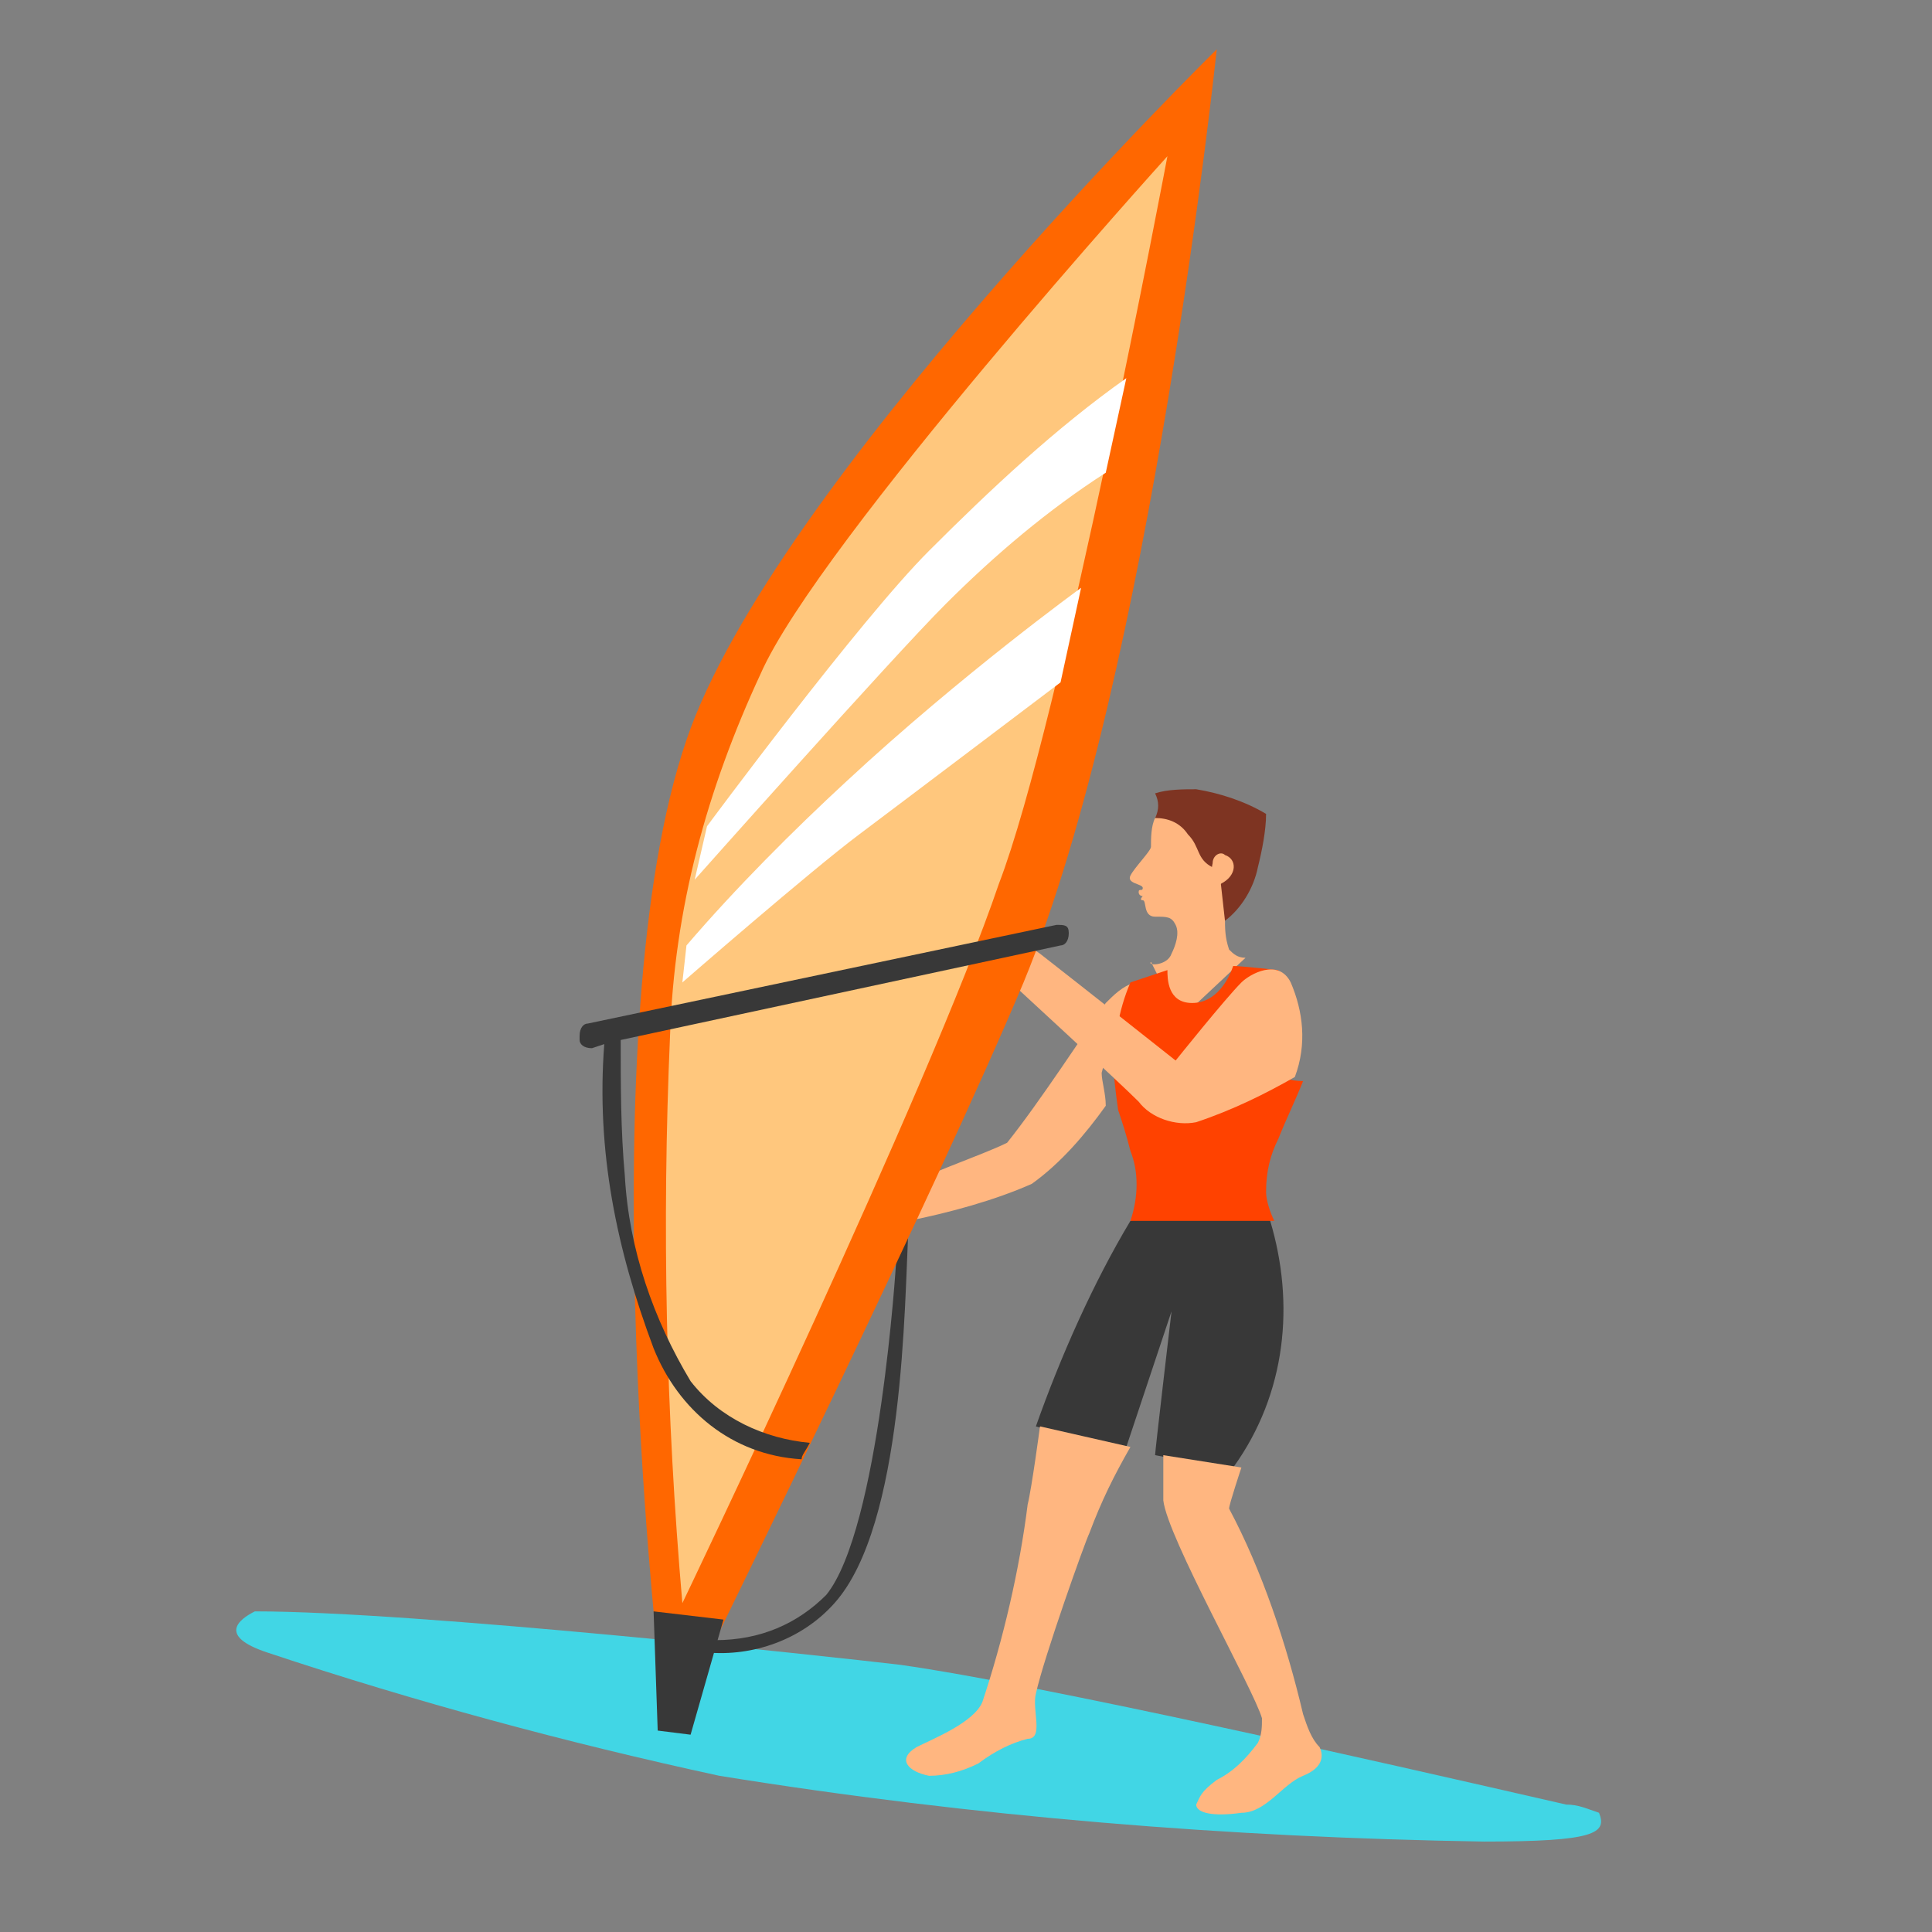 <?xml version="1.0" encoding="utf-8"?>
<!-- Generator: Adobe Illustrator 23.1.0, SVG Export Plug-In . SVG Version: 6.00 Build 0)  -->
<svg version="1.1" id="icons" xmlns="http://www.w3.org/2000/svg" xmlns:xlink="http://www.w3.org/1999/xlink" x="0px" y="0px"
	 viewBox="0 0 47 47" style="enable-background:new 0 0 47 47;" xml:space="preserve">
<rect x="0" y="0" width="47" height="47" fill="#808080" stroke="none"/>
<style type="text/css">
	.st0{fill:#41D6E5;}
	.st1{fill:#FFB680;}
	.st2{fill:#383838;}
	.st3{fill:#7E3422;}
	.st4{fill:#FF4200;}
	.st5{fill:#FF6700;}
	.st6{fill:#FFC77D;}
	.st7{fill:#FFFFFF;}
</style>
<title>Sailing</title>
<path class="st0" d="M6.5,40.2c3.6,1.2,7.3,2.2,11,3c6.2,1,12.4,1.5,18.6,1.6c2.7,0,3-0.2,2.8-0.7c-0.3-0.1-0.5-0.2-0.8-0.2
	c-4.8-1.1-12.7-2.9-16.2-3.4c-1.7-0.2-11.8-1.3-15.7-1.3C5.8,39.4,5.3,39.8,6.5,40.2z"/>
<path class="st1" d="M27.6,23.9c-0.3,0.1-0.5,0.3-0.7,0.5c-0.5,0.7-1.6,2.4-2.4,3.4c-0.6,0.3-2.1,0.8-2.8,1.2
	c-0.4,0.2-1.9,0-2.5,0.5c-0.2,0.2-0.4,1.1,0.5,0.8c0.2,0,0.4-0.4,0.9-0.2c0.6-0.1,1.3-0.4,1.5-0.4c1-0.2,2.1-0.5,3-0.9
	c0.7-0.5,1.3-1.2,1.8-1.9c0-0.3-0.1-0.6-0.1-0.8C27,25.3,27.3,24.5,27.6,23.9z"/>
<path class="st2" d="M30.9,29.7c-0.3-0.4-2.6-0.4-3.4,0c-0.9,1.5-1.7,3.3-2.3,5c0.7,0.2,1.4,0.4,2.2,0.5l1.1-3.3
	c0,0-0.4,3.4-0.4,3.5c1,0.2,1.9,0.3,1.9,0.3C31.3,33.9,31.5,31.7,30.9,29.7z"/>
<path class="st1" d="M30.5,19.8c-0.5-0.4-1.2-0.6-1.9-0.4c-0.2,0.1-0.4,0.3-0.5,0.5C28,20.1,28,20.4,28,20.6c0,0.1-0.4,0.5-0.5,0.7
	c-0.1,0.2,0.3,0.2,0.3,0.3c0,0.1-0.1,0-0.1,0.1c0,0.1,0.1,0.1,0.1,0.1s-0.1,0.1,0,0.1c0.1,0,0,0.4,0.3,0.4c0.3,0,0.4,0,0.5,0.2
	c0.1,0.2,0,0.5-0.1,0.7c-0.1,0.3-0.6,0.3-0.5,0.2l0.7,1.4l1.6-1.5c-0.2,0-0.3-0.1-0.4-0.2c-0.1-0.3-0.1-0.5-0.1-0.8
	c0.2-0.4,0.3-0.7,0.5-1.1C30.6,21.2,30.9,20.4,30.5,19.8z"/>
<path class="st3" d="M28.1,19.9c0.3,0,0.6,0.1,0.8,0.4c0.3,0.3,0.2,0.6,0.6,0.8c0.4,0.2,0.2,0.4,0.2,0.4l0.1,0.9
	c0.4-0.3,0.7-0.8,0.8-1.3c0.1-0.4,0.2-0.9,0.2-1.3c-0.5-0.3-1.1-0.5-1.7-0.6c-0.3,0-0.7,0-1,0.1C28.2,19.5,28.2,19.7,28.1,19.9z"/>
<path class="st1" d="M29.5,21c0-0.2,0.2-0.3,0.3-0.2l0,0c0.3,0.1,0.3,0.5-0.1,0.7C29.3,21.9,29.5,21,29.5,21z"/>
<path class="st4" d="M30.8,26.1c-0.8-0.4,0.3-2.5,0.3-2.5s-0.9-0.1-1.1-0.1c-0.1,0.3-0.4,0.9-1,0.9s-0.6-0.6-0.6-0.8
	c-0.3,0.1-0.6,0.2-0.9,0.3c-0.3,0.7-0.4,1.4-0.4,2.2c0,0.2,0.1,0.9,0.1,0.9c0.1,0.3,0.2,0.6,0.3,1c0.2,0.5,0.2,1.1,0,1.7h3.5
	c-0.1-0.2-0.2-0.5-0.2-0.7c0-0.5,0.1-0.9,0.3-1.3c0.2-0.5,0.4-0.9,0.6-1.4C31.4,26.3,31.1,26.2,30.8,26.1z"/>
<path class="st1" d="M29.6,43.3c0.4-0.2,0.7-0.5,1-0.9c0.1-0.2,0.1-0.4,0.1-0.6c-0.2-0.7-2.3-4.4-2.4-5.3c0-0.4,0-0.7,0-1.1l1.9,0.3
	c0,0-0.3,0.9-0.3,1c0.8,1.5,1.4,3.3,1.8,5c0.1,0.3,0.2,0.6,0.4,0.8c0.1,0.2,0.1,0.5-0.4,0.7c-0.5,0.2-0.9,0.9-1.5,0.9
	c-0.7,0.1-1.1,0-1.1-0.2C29.2,43.7,29.2,43.6,29.6,43.3z"/>
<path class="st1" d="M22.3,42.5c0.4-0.2,1.4-0.6,1.6-1.1c0.5-1.5,0.9-3.2,1.1-4.8c0.1-0.4,0.3-1.9,0.3-1.9l2.2,0.5
	c-0.4,0.7-0.7,1.3-1,2.1c-0.1,0.2-1.1,3-1.3,3.9c-0.1,0.4,0.2,1.1-0.2,1.1c-0.4,0.1-0.8,0.3-1.2,0.6c-0.4,0.2-0.8,0.3-1.2,0.3
	C22.1,43.1,21.8,42.8,22.3,42.5z"/>
<path class="st2" d="M21.8,30.7c0,0-0.4,6.5-1.7,8.1c-0.7,0.7-1.6,1.1-2.7,1.1l-0.2,0.3c1.1,0.1,2.3-0.3,3.1-1.2
	c1.7-1.9,1.7-7.3,1.8-9.1C22.2,28.1,21.8,30.7,21.8,30.7z"/>
<path class="st1" d="M30.2,23.9c0.2-0.2,0.9-0.6,1.2,0c0.3,0.7,0.4,1.5,0.1,2.3c-0.7,0.4-1.5,0.8-2.4,1.1c-0.5,0.1-1.1-0.1-1.4-0.5
	c-0.5-0.5-3-2.8-3-2.8c-0.6-0.1-1.1-0.4-1.5-0.8c-0.4-0.5-0.6-1.1,0-1.1c0.7,0.2,1.4,0.6,2.1,1.1c0.9,0.7,3.3,2.6,3.3,2.6
	S29.8,24.3,30.2,23.9z"/>
<path class="st5" d="M17.4,39.9c0,0,5.4-11,7.5-16c3.1-7.5,4.7-22.7,4.7-22.7S18.8,11.8,16.7,18c-2.4,7-0.7,22.2-0.7,22.2L17.4,39.9
	z"/>
<path class="st6" d="M28.4,3.8c0,0-8.5,9.4-9.9,12.6c-1.3,2.8-2.1,5.7-2.2,8.8c-0.2,4.6-0.1,9.2,0.3,13.8c0,0,6-12.5,7.7-17.5
	C25.8,17.6,28.4,3.8,28.4,3.8z"/>
<path class="st7" d="M27.4,9.2c-1.7,1.2-3.3,2.7-4.8,4.2c-1.7,1.7-5.4,6.7-5.4,6.7l-0.3,1.3c0,0,4.8-5.4,6.1-6.7
	c1.2-1.2,2.5-2.3,3.9-3.2L27.4,9.2z"/>
<path class="st7" d="M16.7,23c1.2-1.4,2.6-2.8,3.9-4c2.8-2.6,5.7-4.7,5.7-4.7l-0.5,2.3c0,0-3.7,2.8-4.9,3.7
	c-1.2,0.9-4.3,3.6-4.3,3.6L16.7,23z"/>
<polygon class="st2" points="15.9,39.2 16,42.1 16.8,42.2 17.6,39.4 "/>
<path class="st2" d="M26,22.7L26,22.7c0-0.2-0.1-0.2-0.3-0.2l-11.4,2.4c-0.1,0-0.2,0.1-0.2,0.3v0.1c0,0.1,0.1,0.2,0.3,0.2l0.3-0.1
	c-0.2,2.6,0.3,5,1.2,7.4c0.6,1.5,1.9,2.6,3.6,2.7c0-0.1,0.1-0.2,0.2-0.4c-1.1-0.1-2.2-0.6-2.9-1.5c-0.9-1.5-1.5-3.2-1.6-5
	c-0.1-1.1-0.1-2.2-0.1-3.3L25.8,23C25.9,23,26,22.9,26,22.7L26,22.7z"/>
</svg>
